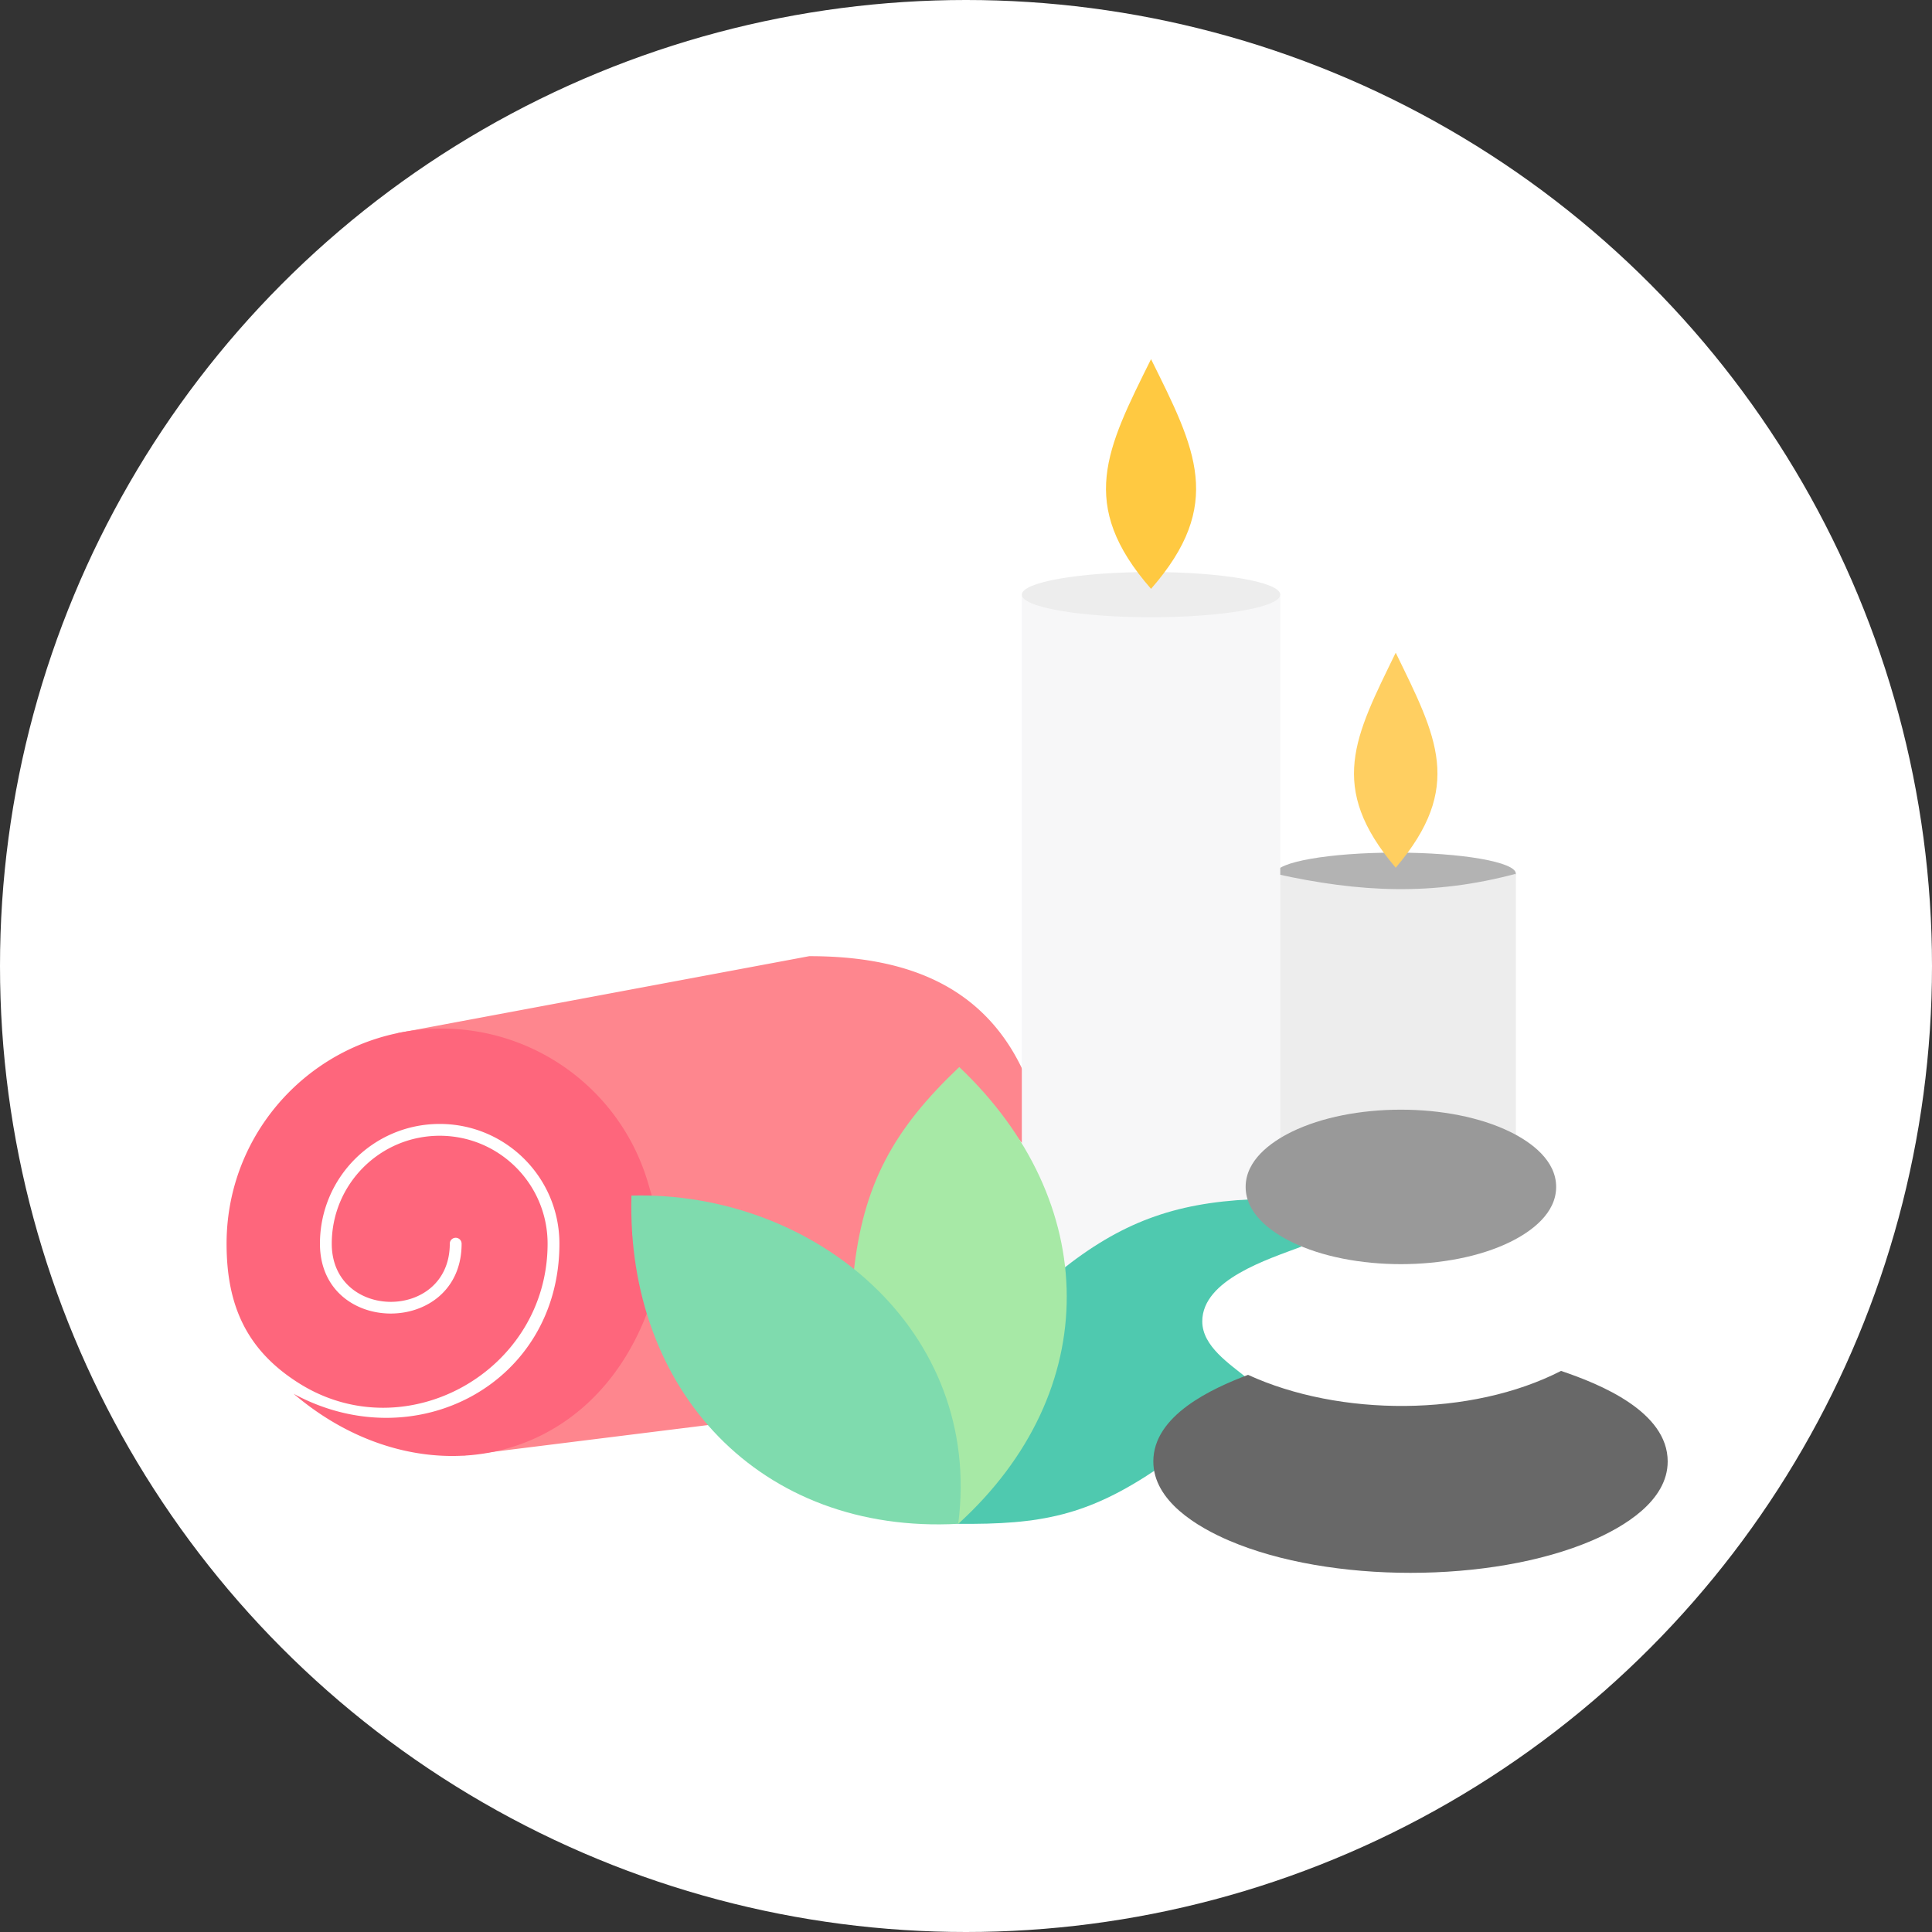 <svg xmlns="http://www.w3.org/2000/svg" version="1.1" xmlns:xlink="http://www.w3.org/1999/xlink" width="512" height="512" x="0" y="0" viewBox="0 0 512 512" style="enable-background:new 0 0 512 512" xml:space="preserve" class=""><rect x="0" y="0" width="512" height="512" fill="#333333" stroke="none"/><circle r="256" cx="256" cy="256" fill="#ffffff" shape="circle"></circle><g transform="matrix(0.85,0,0,0.85,33.4,38.4)"><g fill-rule="evenodd" clip-rule="evenodd"><path fill="#b3b3b3" d="M395.858 233.764c20.632 0 37.46-2.946 37.46-6.559 0-3.611-16.828-6.556-37.46-6.556s-37.461 2.946-37.461 6.556c0 3.613 16.829 6.559 37.461 6.559z" opacity="1" data-original="#b3b3b3" class=""></path><path fill="#ededed" d="M358.394 311.361v-84.112c26.316 5.862 49.141 6.887 74.926-.005v82.355c-28.993-10.365-46.359-10.234-74.926 1.762z" opacity="1" data-original="#ededed" class=""></path><path fill="#fe868e" d="M259.78 289.693a92.013 92.013 0 0 0-21.82 27.872 91.026 91.026 0 0 0-8.522 25.62l-1.629 9.377-7.768-5.5a90.982 90.982 0 0 0-21.14-11.123 91.82 91.82 0 0 0-28.785-5.591l-8.258-1.416c-16.645-45.079-32.694-49.255-77.231-51.995l128.381-24.002.515.001c13.726.037 28.055 1.986 40.385 8.348 12.205 6.298 20.817 16.126 26.341 28.663l.511 1.159v21.779l-10.622-12.677c-3.165-3.777-6.647-7.28-10.358-10.515z" opacity="1" data-original="#fe868e" class=""></path><path fill="#f7f7f8" d="M279.288 313.257V140.624c27.488 7.849 53.549 8.1 80.575 0v170.648c-8.669 6.757-9.236 8.271-9.418 18.893-11.124.825-20.14 1.962-30.812 5.953-10.947 4.096-18.576 9.48-27.909 15.997-2.628-14.766-5.068-25.571-12.436-38.858z" opacity="1" data-original="#f7f7f8"></path><path fill="#4fc9af" d="M259.247 429.918c22.574-25.171 33.815-42.804 31.966-78.77 18.782-15.085 35.465-21.278 59.6-22.397 4.864 7.352 8.892 9.559 15.698 14.721-10.385 3.933-30.965 10.314-30.965 23.325 0 7.799 8.552 13.245 14.071 17.79-12.951 6.284-27.116 11.243-27.998 28.119-21.807 14.719-36.354 17.469-62.372 17.212z" opacity="1" data-original="#4fc9af"></path><path fill="#a7e9a6" d="M226.788 352.267c2.925-28.36 12.684-45.521 32.993-64.77 44.285 41.969 45.188 101.028-.306 142.422-2.218-33.356-5.974-53.229-32.687-77.652z" opacity="1" data-original="#a7e9a6"></path><path fill="#ffcf61" d="M395.859 158.319c12.781 26.238 21.386 41.9 0 67.038-21.389-25.137-12.785-40.801 0-67.038z" opacity="1" data-original="#ffcf61"></path><path fill="#fe868e" d="M168.817 375.83a91.037 91.037 0 0 0 8.928 15.171l5.725 7.87-78.858 9.825c27.443-5.431 42.748-17.002 58.169-48.299z" opacity="1" data-original="#fe868e" class=""></path><path fill="#fe667c" d="M64.141 342.574c0-18.58 15.066-33.646 33.646-33.646 18.578 0 33.645 15.068 33.645 33.646 0 39.707-44.052 64.361-77.262 43.667-16.768-10.452-22.823-24.631-22.823-43.669 0-37.033 30.023-67.056 67.055-67.056 29.744 0 55.966 19.603 64.347 48.109l1.203 4.092-4.269.305c-.92.066-1.6.845-1.669 1.743-.919 12.059 1.474 21.707 4.842 33.299-18.369 50.02-71.966 59.268-110.601 26.306 37.896 20.548 82.863-3.093 82.863-46.796 0-20.618-16.712-37.332-37.33-37.332s-37.331 16.713-37.331 37.332c0 29.06 44.168 29.026 44.168 0a1.842 1.842 0 1 0-3.685 0c0 24.231-36.799 24.134-36.799 0z" opacity="1" data-original="#fe667c" class=""></path><path fill="#7fdbae" d="M157.574 327.58c56.914-1.52 109.679 41.959 101.886 102.336-61.726 3.332-103.508-41.619-101.886-102.336z" opacity="1" data-original="#7fdbae"></path><ellipse cx="319.575" cy="140.222" fill="#ededed" rx="40.288" ry="7.052" opacity="1" data-original="#ededed" class=""></ellipse><path fill="#ffc941" d="M319.574 66.8c13.936 28.064 22.988 45.333 0 71.61-22.982-26.28-13.932-43.544 0-71.61z" opacity="1" data-original="#ffc941"></path><path fill="#686868" d="M447.4 382.243c12.178 4.095 33.253 12.683 33.253 28.225 0 12.372-13.791 20.47-23.703 24.709-31.254 13.364-81.709 13.364-112.964 0-9.911-4.238-23.7-12.336-23.7-24.709 0-14.383 18.22-22.706 29.533-26.999 28.493 13.093 69.505 13.175 97.581-1.226z" opacity="1" data-original="#686868"></path><path fill="#999999" d="M431.513 307.695c6.674 3.267 14.364 8.939 14.364 17.18 0 8.242-7.691 13.915-14.364 17.181-18.798 9.201-49.283 9.201-68.081 0-6.673-3.266-14.363-8.94-14.363-17.181s7.69-13.913 14.363-17.18c18.797-9.2 49.283-9.2 68.081 0z" opacity="1" data-original="#999999"></path></g></g></svg>